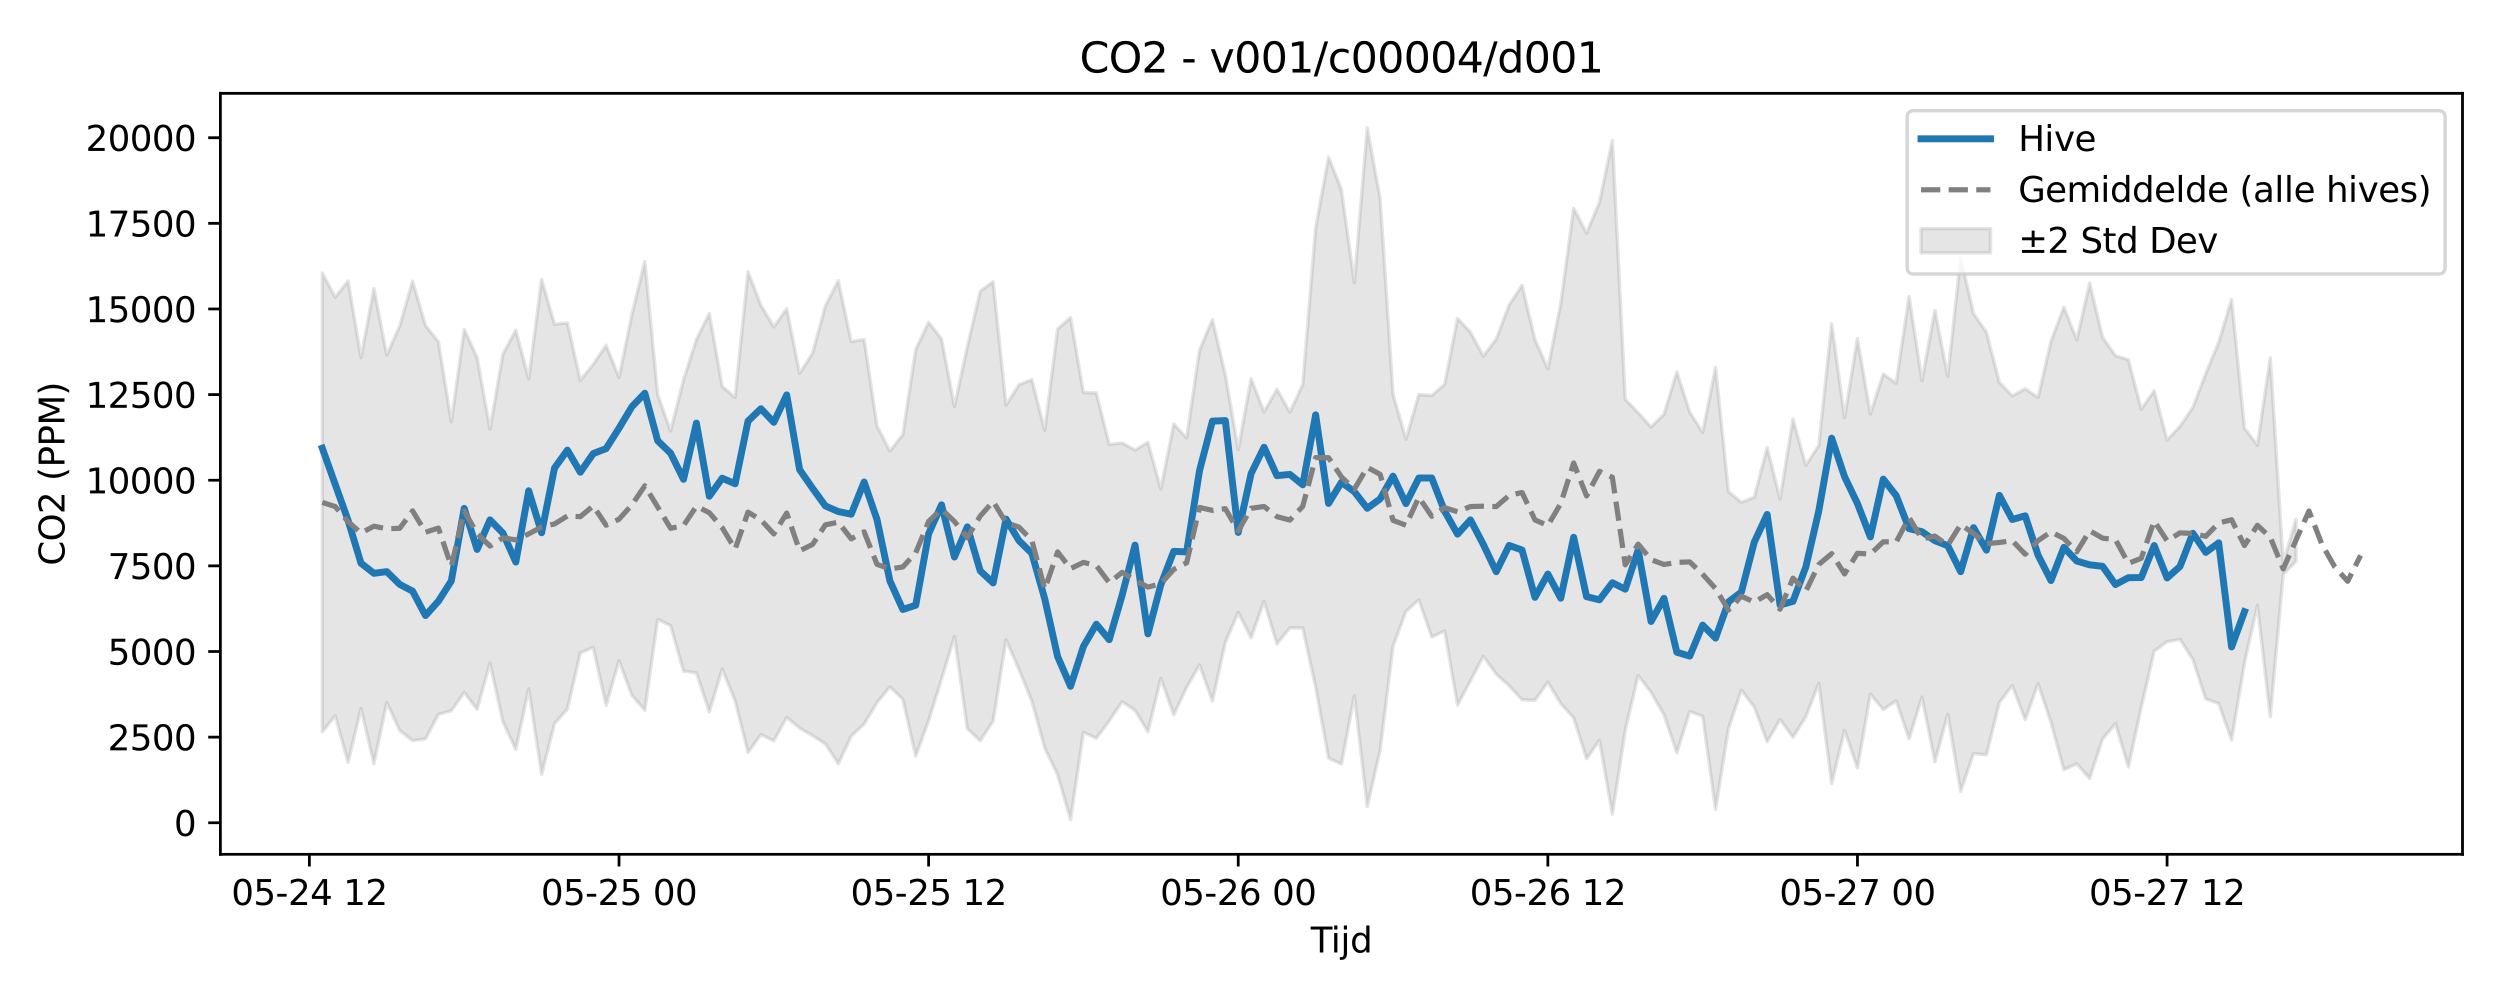 <?xml version="1.0" encoding="utf-8" standalone="no"?>
<!DOCTYPE svg PUBLIC "-//W3C//DTD SVG 1.1//EN"
  "http://www.w3.org/Graphics/SVG/1.1/DTD/svg11.dtd">
<svg xmlns:xlink="http://www.w3.org/1999/xlink" width="720pt" height="288pt" viewBox="0 0 720 288" xmlns="http://www.w3.org/2000/svg" version="1.1">
 <defs>
  <style type="text/css">*{stroke-linejoin: round; stroke-linecap: butt}</style>
 </defs>
 <g id="figure_1">
  <g id="patch_1">
   <path d="M 0 288 
L 720 288 
L 720 0 
L 0 0 
z
" style="fill: #ffffff"/>
  </g>
  <g id="axes_1">
   <g id="patch_2">
    <path d="M 63.47 246.04 
L 709.2 246.04 
L 709.2 26.88 
L 63.47 26.88 
z
" style="fill: #ffffff"/>
   </g>
   <g id="FillBetweenPolyCollection_1">
    <defs>
     <path id="m68cd890a71" d="M 92.821 -209.374 
L 92.821 -77.21 
L 96.537 -81.837 
L 100.252 -68.411 
L 103.967 -83.978 
L 107.683 -68.057 
L 111.398 -85.681 
L 115.114 -77.602 
L 118.829 -74.699 
L 122.544 -75.198 
L 126.26 -82.258 
L 129.975 -83.288 
L 133.69 -88.583 
L 137.406 -83.701 
L 141.121 -97.043 
L 144.836 -80.137 
L 148.552 -72.18 
L 152.267 -89.615 
L 155.983 -64.968 
L 159.698 -79.576 
L 163.413 -83.764 
L 167.129 -99.962 
L 170.844 -101.563 
L 174.559 -84.878 
L 178.275 -97.674 
L 181.99 -87.753 
L 185.705 -83.465 
L 189.421 -109.619 
L 193.136 -107.804 
L 196.852 -94.693 
L 200.567 -94.223 
L 204.282 -82.958 
L 207.998 -95.328 
L 211.713 -86.18 
L 215.428 -71.297 
L 219.144 -76.434 
L 222.859 -74.62 
L 226.574 -81.383 
L 230.29 -78.308 
L 234.005 -76.134 
L 237.721 -73.774 
L 241.436 -68.051 
L 245.151 -75.991 
L 248.867 -79.459 
L 252.582 -85.636 
L 256.297 -90.169 
L 260.013 -86.59 
L 263.728 -70.209 
L 267.443 -80.503 
L 271.159 -92.334 
L 274.874 -104.668 
L 278.589 -78.169 
L 282.305 -74.65 
L 286.02 -80.3 
L 289.736 -103.726 
L 293.451 -95.259 
L 297.166 -86.086 
L 300.882 -72.586 
L 304.597 -64.861 
L 308.312 -51.922 
L 312.028 -77.099 
L 315.743 -75.369 
L 319.458 -80.362 
L 323.174 -85.912 
L 326.889 -83.409 
L 330.605 -77.233 
L 334.32 -92.607 
L 338.035 -82.143 
L 341.751 -90.005 
L 345.466 -96.538 
L 349.181 -86.05 
L 352.897 -102.989 
L 356.612 -111.616 
L 360.327 -104.304 
L 364.043 -114.879 
L 367.758 -102.519 
L 371.474 -107.147 
L 375.189 -107.103 
L 378.904 -90.116 
L 382.62 -69.644 
L 386.335 -67.937 
L 390.05 -87.611 
L 393.766 -55.672 
L 397.481 -71.935 
L 401.196 -101.881 
L 404.912 -111.933 
L 408.627 -115.22 
L 412.343 -104.557 
L 416.058 -106.288 
L 419.773 -84.926 
L 423.489 -91.91 
L 427.204 -99.021 
L 430.919 -93.837 
L 434.635 -90.491 
L 438.35 -86.479 
L 442.065 -86.29 
L 445.781 -91.539 
L 449.496 -85.381 
L 453.212 -81.266 
L 456.927 -69.502 
L 460.642 -74.78 
L 464.358 -53.511 
L 468.073 -77.658 
L 471.788 -93.443 
L 475.504 -88.607 
L 479.219 -82.178 
L 482.934 -71.191 
L 486.65 -83.08 
L 490.365 -81.737 
L 494.081 -54.832 
L 497.796 -78.198 
L 501.511 -89.237 
L 505.227 -84.38 
L 508.942 -74.37 
L 512.657 -80.794 
L 516.373 -75.671 
L 520.088 -81.599 
L 523.803 -91.154 
L 527.519 -62.337 
L 531.234 -77.671 
L 534.949 -66.802 
L 538.665 -88.087 
L 542.38 -83.638 
L 546.096 -86.172 
L 549.811 -75.256 
L 553.526 -87.206 
L 557.242 -68.607 
L 560.957 -82.286 
L 564.672 -60.064 
L 568.388 -70.975 
L 572.103 -70.595 
L 575.818 -85.647 
L 579.534 -90.593 
L 583.249 -80.731 
L 586.965 -91.096 
L 590.68 -79.972 
L 594.395 -66.32 
L 598.111 -68.007 
L 601.826 -63.81 
L 605.541 -75.148 
L 609.257 -79.601 
L 612.972 -67.099 
L 616.687 -84.316 
L 620.403 -100.457 
L 624.118 -103.187 
L 627.834 -103.852 
L 631.549 -98.076 
L 635.264 -86.692 
L 638.98 -85.381 
L 642.695 -74.877 
L 646.41 -97.063 
L 650.126 -113.668 
L 653.841 -81.579 
L 657.556 -122.551 
L 661.272 -126.38 
L 661.272 -138.503 
L 661.272 -138.503 
L 657.556 -125.778 
L 653.841 -184.944 
L 650.126 -159.78 
L 646.41 -164.726 
L 642.695 -201.748 
L 638.98 -189.381 
L 635.264 -180.397 
L 631.549 -170.663 
L 627.834 -165.224 
L 624.118 -161.298 
L 620.403 -175.473 
L 616.687 -170.129 
L 612.972 -184.393 
L 609.257 -185.555 
L 605.541 -190.863 
L 601.826 -206.497 
L 598.111 -190.124 
L 594.395 -199.547 
L 590.68 -189.683 
L 586.965 -173.523 
L 583.249 -176.043 
L 579.534 -174.006 
L 575.818 -177.885 
L 572.103 -192.266 
L 568.388 -197.677 
L 564.672 -213.821 
L 560.957 -179.66 
L 557.242 -198.612 
L 553.526 -178.333 
L 549.811 -202.637 
L 546.096 -177.631 
L 542.38 -180.282 
L 538.665 -168.761 
L 534.949 -190.515 
L 531.234 -167.745 
L 527.519 -194.757 
L 523.803 -159.707 
L 520.088 -153.961 
L 516.373 -167.312 
L 512.657 -144.293 
L 508.942 -159.122 
L 505.227 -144.785 
L 501.511 -143.363 
L 497.796 -146.423 
L 494.081 -182.154 
L 490.365 -163.462 
L 486.65 -169.251 
L 482.934 -180.89 
L 479.219 -168.673 
L 475.504 -165.054 
L 471.788 -169.13 
L 468.073 -172.977 
L 464.358 -247.566 
L 460.642 -229.729 
L 456.927 -220.857 
L 453.212 -228.027 
L 449.496 -200.628 
L 445.781 -181.774 
L 442.065 -190.231 
L 438.35 -205.832 
L 434.635 -200.197 
L 430.919 -190.349 
L 427.204 -185.421 
L 423.489 -192.324 
L 419.773 -196.3 
L 416.058 -177.308 
L 412.343 -174.062 
L 408.627 -174.373 
L 404.912 -161.507 
L 401.196 -174.38 
L 397.481 -230.834 
L 393.766 -251.158 
L 390.05 -206.643 
L 386.335 -233.367 
L 382.62 -242.734 
L 378.904 -222.295 
L 375.189 -177.239 
L 371.474 -169.291 
L 367.758 -175.906 
L 364.043 -169.389 
L 360.327 -178.925 
L 356.612 -158.568 
L 352.897 -180.019 
L 349.181 -195.972 
L 345.466 -187.162 
L 341.751 -161.844 
L 338.035 -165.895 
L 334.32 -147.176 
L 330.605 -160.6 
L 326.889 -158.396 
L 323.174 -160.421 
L 319.458 -160.007 
L 315.743 -174.848 
L 312.028 -174.953 
L 308.312 -196.54 
L 304.597 -193.228 
L 300.882 -164.099 
L 297.166 -178.695 
L 293.451 -177.146 
L 289.736 -171.321 
L 286.02 -206.839 
L 282.305 -204.124 
L 278.589 -188.127 
L 274.874 -170.939 
L 271.159 -190.393 
L 267.443 -195.177 
L 263.728 -187.37 
L 260.013 -162.854 
L 256.297 -158.102 
L 252.582 -165.312 
L 248.867 -190.208 
L 245.151 -189.643 
L 241.436 -207.154 
L 237.721 -199.933 
L 234.005 -186.258 
L 230.29 -180.446 
L 226.574 -199.084 
L 222.859 -193.852 
L 219.144 -200.08 
L 215.428 -209.724 
L 211.713 -173.524 
L 207.998 -176.707 
L 204.282 -197.728 
L 200.567 -190.209 
L 196.852 -178.582 
L 193.136 -163.887 
L 189.421 -174.266 
L 185.705 -212.708 
L 181.99 -197.469 
L 178.275 -179.252 
L 174.559 -188.586 
L 170.844 -183.063 
L 167.129 -178.434 
L 163.413 -195.025 
L 159.698 -194.627 
L 155.983 -207.498 
L 152.267 -178.886 
L 148.552 -192.867 
L 144.836 -186.048 
L 141.121 -164.414 
L 137.406 -185.01 
L 133.69 -193.104 
L 129.975 -166.5 
L 126.26 -189.577 
L 122.544 -194.237 
L 118.829 -207.041 
L 115.114 -194.094 
L 111.398 -185.749 
L 107.683 -204.843 
L 103.967 -185.007 
L 100.252 -207.093 
L 96.537 -202.4 
L 92.821 -209.374 
z
" style="stroke: #808080; stroke-opacity: 0.2"/>
    </defs>
    <g clip-path="url(#p1a09679a16)">
     <use xlink:href="#m68cd890a71" x="0" y="288" style="fill: #808080; fill-opacity: 0.2; stroke: #808080; stroke-opacity: 0.2"/>
    </g>
   </g>
   <g id="matplotlib.axis_1">
    <g id="xtick_1">
     <g id="line2d_1">
      <defs>
       <path id="m571a62cc9a" d="M 0 0 
L 0 3.5 
" style="stroke: #000000; stroke-width: 0.8"/>
      </defs>
      <g>
       <use xlink:href="#m571a62cc9a" x="89.106" y="246.04" style="stroke: #000000; stroke-width: 0.8"/>
      </g>
     </g>
     <g id="text_1">
      <!-- 05-24 12 -->
      <g transform="translate(66.626 260.638) scale(0.1 -0.1)">
       <defs>
        <path id="DejaVuSans-30" d="M 2034 4250 
Q 1547 4250 1301 3770 
Q 1056 3291 1056 2328 
Q 1056 1369 1301 889 
Q 1547 409 2034 409 
Q 2525 409 2770 889 
Q 3016 1369 3016 2328 
Q 3016 3291 2770 3770 
Q 2525 4250 2034 4250 
z
M 2034 4750 
Q 2819 4750 3233 4129 
Q 3647 3509 3647 2328 
Q 3647 1150 3233 529 
Q 2819 -91 2034 -91 
Q 1250 -91 836 529 
Q 422 1150 422 2328 
Q 422 3509 836 4129 
Q 1250 4750 2034 4750 
z
" transform="scale(0.016)"/>
        <path id="DejaVuSans-35" d="M 691 4666 
L 3169 4666 
L 3169 4134 
L 1269 4134 
L 1269 2991 
Q 1406 3038 1543 3061 
Q 1681 3084 1819 3084 
Q 2600 3084 3056 2656 
Q 3513 2228 3513 1497 
Q 3513 744 3044 326 
Q 2575 -91 1722 -91 
Q 1428 -91 1123 -41 
Q 819 9 494 109 
L 494 744 
Q 775 591 1075 516 
Q 1375 441 1709 441 
Q 2250 441 2565 725 
Q 2881 1009 2881 1497 
Q 2881 1984 2565 2268 
Q 2250 2553 1709 2553 
Q 1456 2553 1204 2497 
Q 953 2441 691 2322 
L 691 4666 
z
" transform="scale(0.016)"/>
        <path id="DejaVuSans-2d" d="M 313 2009 
L 1997 2009 
L 1997 1497 
L 313 1497 
L 313 2009 
z
" transform="scale(0.016)"/>
        <path id="DejaVuSans-32" d="M 1228 531 
L 3431 531 
L 3431 0 
L 469 0 
L 469 531 
Q 828 903 1448 1529 
Q 2069 2156 2228 2338 
Q 2531 2678 2651 2914 
Q 2772 3150 2772 3378 
Q 2772 3750 2511 3984 
Q 2250 4219 1831 4219 
Q 1534 4219 1204 4116 
Q 875 4013 500 3803 
L 500 4441 
Q 881 4594 1212 4672 
Q 1544 4750 1819 4750 
Q 2544 4750 2975 4387 
Q 3406 4025 3406 3419 
Q 3406 3131 3298 2873 
Q 3191 2616 2906 2266 
Q 2828 2175 2409 1742 
Q 1991 1309 1228 531 
z
" transform="scale(0.016)"/>
        <path id="DejaVuSans-34" d="M 2419 4116 
L 825 1625 
L 2419 1625 
L 2419 4116 
z
M 2253 4666 
L 3047 4666 
L 3047 1625 
L 3713 1625 
L 3713 1100 
L 3047 1100 
L 3047 0 
L 2419 0 
L 2419 1100 
L 313 1100 
L 313 1709 
L 2253 4666 
z
" transform="scale(0.016)"/>
        <path id="DejaVuSans-20" transform="scale(0.016)"/>
        <path id="DejaVuSans-31" d="M 794 531 
L 1825 531 
L 1825 4091 
L 703 3866 
L 703 4441 
L 1819 4666 
L 2450 4666 
L 2450 531 
L 3481 531 
L 3481 0 
L 794 0 
L 794 531 
z
" transform="scale(0.016)"/>
       </defs>
       <use xlink:href="#DejaVuSans-30"/>
       <use xlink:href="#DejaVuSans-35" transform="translate(63.623 0)"/>
       <use xlink:href="#DejaVuSans-2d" transform="translate(127.246 0)"/>
       <use xlink:href="#DejaVuSans-32" transform="translate(163.33 0)"/>
       <use xlink:href="#DejaVuSans-34" transform="translate(226.953 0)"/>
       <use xlink:href="#DejaVuSans-20" transform="translate(290.576 0)"/>
       <use xlink:href="#DejaVuSans-31" transform="translate(322.363 0)"/>
       <use xlink:href="#DejaVuSans-32" transform="translate(385.986 0)"/>
      </g>
     </g>
    </g>
    <g id="xtick_2">
     <g id="line2d_2">
      <g>
       <use xlink:href="#m571a62cc9a" x="178.275" y="246.04" style="stroke: #000000; stroke-width: 0.8"/>
      </g>
     </g>
     <g id="text_2">
      <!-- 05-25 00 -->
      <g transform="translate(155.794 260.638) scale(0.1 -0.1)">
       <use xlink:href="#DejaVuSans-30"/>
       <use xlink:href="#DejaVuSans-35" transform="translate(63.623 0)"/>
       <use xlink:href="#DejaVuSans-2d" transform="translate(127.246 0)"/>
       <use xlink:href="#DejaVuSans-32" transform="translate(163.33 0)"/>
       <use xlink:href="#DejaVuSans-35" transform="translate(226.953 0)"/>
       <use xlink:href="#DejaVuSans-20" transform="translate(290.576 0)"/>
       <use xlink:href="#DejaVuSans-30" transform="translate(322.363 0)"/>
       <use xlink:href="#DejaVuSans-30" transform="translate(385.986 0)"/>
      </g>
     </g>
    </g>
    <g id="xtick_3">
     <g id="line2d_3">
      <g>
       <use xlink:href="#m571a62cc9a" x="267.443" y="246.04" style="stroke: #000000; stroke-width: 0.8"/>
      </g>
     </g>
     <g id="text_3">
      <!-- 05-25 12 -->
      <g transform="translate(244.963 260.638) scale(0.1 -0.1)">
       <use xlink:href="#DejaVuSans-30"/>
       <use xlink:href="#DejaVuSans-35" transform="translate(63.623 0)"/>
       <use xlink:href="#DejaVuSans-2d" transform="translate(127.246 0)"/>
       <use xlink:href="#DejaVuSans-32" transform="translate(163.33 0)"/>
       <use xlink:href="#DejaVuSans-35" transform="translate(226.953 0)"/>
       <use xlink:href="#DejaVuSans-20" transform="translate(290.576 0)"/>
       <use xlink:href="#DejaVuSans-31" transform="translate(322.363 0)"/>
       <use xlink:href="#DejaVuSans-32" transform="translate(385.986 0)"/>
      </g>
     </g>
    </g>
    <g id="xtick_4">
     <g id="line2d_4">
      <g>
       <use xlink:href="#m571a62cc9a" x="356.612" y="246.04" style="stroke: #000000; stroke-width: 0.8"/>
      </g>
     </g>
     <g id="text_4">
      <!-- 05-26 00 -->
      <g transform="translate(334.132 260.638) scale(0.1 -0.1)">
       <defs>
        <path id="DejaVuSans-36" d="M 2113 2584 
Q 1688 2584 1439 2293 
Q 1191 2003 1191 1497 
Q 1191 994 1439 701 
Q 1688 409 2113 409 
Q 2538 409 2786 701 
Q 3034 994 3034 1497 
Q 3034 2003 2786 2293 
Q 2538 2584 2113 2584 
z
M 3366 4563 
L 3366 3988 
Q 3128 4100 2886 4159 
Q 2644 4219 2406 4219 
Q 1781 4219 1451 3797 
Q 1122 3375 1075 2522 
Q 1259 2794 1537 2939 
Q 1816 3084 2150 3084 
Q 2853 3084 3261 2657 
Q 3669 2231 3669 1497 
Q 3669 778 3244 343 
Q 2819 -91 2113 -91 
Q 1303 -91 875 529 
Q 447 1150 447 2328 
Q 447 3434 972 4092 
Q 1497 4750 2381 4750 
Q 2619 4750 2861 4703 
Q 3103 4656 3366 4563 
z
" transform="scale(0.016)"/>
       </defs>
       <use xlink:href="#DejaVuSans-30"/>
       <use xlink:href="#DejaVuSans-35" transform="translate(63.623 0)"/>
       <use xlink:href="#DejaVuSans-2d" transform="translate(127.246 0)"/>
       <use xlink:href="#DejaVuSans-32" transform="translate(163.33 0)"/>
       <use xlink:href="#DejaVuSans-36" transform="translate(226.953 0)"/>
       <use xlink:href="#DejaVuSans-20" transform="translate(290.576 0)"/>
       <use xlink:href="#DejaVuSans-30" transform="translate(322.363 0)"/>
       <use xlink:href="#DejaVuSans-30" transform="translate(385.986 0)"/>
      </g>
     </g>
    </g>
    <g id="xtick_5">
     <g id="line2d_5">
      <g>
       <use xlink:href="#m571a62cc9a" x="445.781" y="246.04" style="stroke: #000000; stroke-width: 0.8"/>
      </g>
     </g>
     <g id="text_5">
      <!-- 05-26 12 -->
      <g transform="translate(423.3 260.638) scale(0.1 -0.1)">
       <use xlink:href="#DejaVuSans-30"/>
       <use xlink:href="#DejaVuSans-35" transform="translate(63.623 0)"/>
       <use xlink:href="#DejaVuSans-2d" transform="translate(127.246 0)"/>
       <use xlink:href="#DejaVuSans-32" transform="translate(163.33 0)"/>
       <use xlink:href="#DejaVuSans-36" transform="translate(226.953 0)"/>
       <use xlink:href="#DejaVuSans-20" transform="translate(290.576 0)"/>
       <use xlink:href="#DejaVuSans-31" transform="translate(322.363 0)"/>
       <use xlink:href="#DejaVuSans-32" transform="translate(385.986 0)"/>
      </g>
     </g>
    </g>
    <g id="xtick_6">
     <g id="line2d_6">
      <g>
       <use xlink:href="#m571a62cc9a" x="534.949" y="246.04" style="stroke: #000000; stroke-width: 0.8"/>
      </g>
     </g>
     <g id="text_6">
      <!-- 05-27 00 -->
      <g transform="translate(512.469 260.638) scale(0.1 -0.1)">
       <defs>
        <path id="DejaVuSans-37" d="M 525 4666 
L 3525 4666 
L 3525 4397 
L 1831 0 
L 1172 0 
L 2766 4134 
L 525 4134 
L 525 4666 
z
" transform="scale(0.016)"/>
       </defs>
       <use xlink:href="#DejaVuSans-30"/>
       <use xlink:href="#DejaVuSans-35" transform="translate(63.623 0)"/>
       <use xlink:href="#DejaVuSans-2d" transform="translate(127.246 0)"/>
       <use xlink:href="#DejaVuSans-32" transform="translate(163.33 0)"/>
       <use xlink:href="#DejaVuSans-37" transform="translate(226.953 0)"/>
       <use xlink:href="#DejaVuSans-20" transform="translate(290.576 0)"/>
       <use xlink:href="#DejaVuSans-30" transform="translate(322.363 0)"/>
       <use xlink:href="#DejaVuSans-30" transform="translate(385.986 0)"/>
      </g>
     </g>
    </g>
    <g id="xtick_7">
     <g id="line2d_7">
      <g>
       <use xlink:href="#m571a62cc9a" x="624.118" y="246.04" style="stroke: #000000; stroke-width: 0.8"/>
      </g>
     </g>
     <g id="text_7">
      <!-- 05-27 12 -->
      <g transform="translate(601.638 260.638) scale(0.1 -0.1)">
       <use xlink:href="#DejaVuSans-30"/>
       <use xlink:href="#DejaVuSans-35" transform="translate(63.623 0)"/>
       <use xlink:href="#DejaVuSans-2d" transform="translate(127.246 0)"/>
       <use xlink:href="#DejaVuSans-32" transform="translate(163.33 0)"/>
       <use xlink:href="#DejaVuSans-37" transform="translate(226.953 0)"/>
       <use xlink:href="#DejaVuSans-20" transform="translate(290.576 0)"/>
       <use xlink:href="#DejaVuSans-31" transform="translate(322.363 0)"/>
       <use xlink:href="#DejaVuSans-32" transform="translate(385.986 0)"/>
      </g>
     </g>
    </g>
    <g id="text_8">
     <!-- Tijd -->
     <g transform="translate(377.485 274.317) scale(0.1 -0.1)">
      <defs>
       <path id="DejaVuSans-54" d="M -19 4666 
L 3928 4666 
L 3928 4134 
L 2272 4134 
L 2272 0 
L 1638 0 
L 1638 4134 
L -19 4134 
L -19 4666 
z
" transform="scale(0.016)"/>
       <path id="DejaVuSans-69" d="M 603 3500 
L 1178 3500 
L 1178 0 
L 603 0 
L 603 3500 
z
M 603 4863 
L 1178 4863 
L 1178 4134 
L 603 4134 
L 603 4863 
z
" transform="scale(0.016)"/>
       <path id="DejaVuSans-6a" d="M 603 3500 
L 1178 3500 
L 1178 -63 
Q 1178 -731 923 -1031 
Q 669 -1331 103 -1331 
L -116 -1331 
L -116 -844 
L 38 -844 
Q 366 -844 484 -692 
Q 603 -541 603 -63 
L 603 3500 
z
M 603 4863 
L 1178 4863 
L 1178 4134 
L 603 4134 
L 603 4863 
z
" transform="scale(0.016)"/>
       <path id="DejaVuSans-64" d="M 2906 2969 
L 2906 4863 
L 3481 4863 
L 3481 0 
L 2906 0 
L 2906 525 
Q 2725 213 2448 61 
Q 2172 -91 1784 -91 
Q 1150 -91 751 415 
Q 353 922 353 1747 
Q 353 2572 751 3078 
Q 1150 3584 1784 3584 
Q 2172 3584 2448 3432 
Q 2725 3281 2906 2969 
z
M 947 1747 
Q 947 1113 1208 752 
Q 1469 391 1925 391 
Q 2381 391 2643 752 
Q 2906 1113 2906 1747 
Q 2906 2381 2643 2742 
Q 2381 3103 1925 3103 
Q 1469 3103 1208 2742 
Q 947 2381 947 1747 
z
" transform="scale(0.016)"/>
      </defs>
      <use xlink:href="#DejaVuSans-54"/>
      <use xlink:href="#DejaVuSans-69" transform="translate(57.959 0)"/>
      <use xlink:href="#DejaVuSans-6a" transform="translate(85.742 0)"/>
      <use xlink:href="#DejaVuSans-64" transform="translate(113.525 0)"/>
     </g>
    </g>
   </g>
   <g id="matplotlib.axis_2">
    <g id="ytick_1">
     <g id="line2d_8">
      <defs>
       <path id="m03fcbd17cb" d="M 0 0 
L -3.5 0 
" style="stroke: #000000; stroke-width: 0.8"/>
      </defs>
      <g>
       <use xlink:href="#m03fcbd17cb" x="63.47" y="236.954" style="stroke: #000000; stroke-width: 0.8"/>
      </g>
     </g>
     <g id="text_9">
      <!-- 0 -->
      <g transform="translate(50.108 240.753) scale(0.1 -0.1)">
       <use xlink:href="#DejaVuSans-30"/>
      </g>
     </g>
    </g>
    <g id="ytick_2">
     <g id="line2d_9">
      <g>
       <use xlink:href="#m03fcbd17cb" x="63.47" y="212.292" style="stroke: #000000; stroke-width: 0.8"/>
      </g>
     </g>
     <g id="text_10">
      <!-- 2500 -->
      <g transform="translate(31.02 216.091) scale(0.1 -0.1)">
       <use xlink:href="#DejaVuSans-32"/>
       <use xlink:href="#DejaVuSans-35" transform="translate(63.623 0)"/>
       <use xlink:href="#DejaVuSans-30" transform="translate(127.246 0)"/>
       <use xlink:href="#DejaVuSans-30" transform="translate(190.869 0)"/>
      </g>
     </g>
    </g>
    <g id="ytick_3">
     <g id="line2d_10">
      <g>
       <use xlink:href="#m03fcbd17cb" x="63.47" y="187.631" style="stroke: #000000; stroke-width: 0.8"/>
      </g>
     </g>
     <g id="text_11">
      <!-- 5000 -->
      <g transform="translate(31.02 191.43) scale(0.1 -0.1)">
       <use xlink:href="#DejaVuSans-35"/>
       <use xlink:href="#DejaVuSans-30" transform="translate(63.623 0)"/>
       <use xlink:href="#DejaVuSans-30" transform="translate(127.246 0)"/>
       <use xlink:href="#DejaVuSans-30" transform="translate(190.869 0)"/>
      </g>
     </g>
    </g>
    <g id="ytick_4">
     <g id="line2d_11">
      <g>
       <use xlink:href="#m03fcbd17cb" x="63.47" y="162.969" style="stroke: #000000; stroke-width: 0.8"/>
      </g>
     </g>
     <g id="text_12">
      <!-- 7500 -->
      <g transform="translate(31.02 166.768) scale(0.1 -0.1)">
       <use xlink:href="#DejaVuSans-37"/>
       <use xlink:href="#DejaVuSans-35" transform="translate(63.623 0)"/>
       <use xlink:href="#DejaVuSans-30" transform="translate(127.246 0)"/>
       <use xlink:href="#DejaVuSans-30" transform="translate(190.869 0)"/>
      </g>
     </g>
    </g>
    <g id="ytick_5">
     <g id="line2d_12">
      <g>
       <use xlink:href="#m03fcbd17cb" x="63.47" y="138.308" style="stroke: #000000; stroke-width: 0.8"/>
      </g>
     </g>
     <g id="text_13">
      <!-- 10000 -->
      <g transform="translate(24.657 142.107) scale(0.1 -0.1)">
       <use xlink:href="#DejaVuSans-31"/>
       <use xlink:href="#DejaVuSans-30" transform="translate(63.623 0)"/>
       <use xlink:href="#DejaVuSans-30" transform="translate(127.246 0)"/>
       <use xlink:href="#DejaVuSans-30" transform="translate(190.869 0)"/>
       <use xlink:href="#DejaVuSans-30" transform="translate(254.492 0)"/>
      </g>
     </g>
    </g>
    <g id="ytick_6">
     <g id="line2d_13">
      <g>
       <use xlink:href="#m03fcbd17cb" x="63.47" y="113.646" style="stroke: #000000; stroke-width: 0.8"/>
      </g>
     </g>
     <g id="text_14">
      <!-- 12500 -->
      <g transform="translate(24.657 117.445) scale(0.1 -0.1)">
       <use xlink:href="#DejaVuSans-31"/>
       <use xlink:href="#DejaVuSans-32" transform="translate(63.623 0)"/>
       <use xlink:href="#DejaVuSans-35" transform="translate(127.246 0)"/>
       <use xlink:href="#DejaVuSans-30" transform="translate(190.869 0)"/>
       <use xlink:href="#DejaVuSans-30" transform="translate(254.492 0)"/>
      </g>
     </g>
    </g>
    <g id="ytick_7">
     <g id="line2d_14">
      <g>
       <use xlink:href="#m03fcbd17cb" x="63.47" y="88.984" style="stroke: #000000; stroke-width: 0.8"/>
      </g>
     </g>
     <g id="text_15">
      <!-- 15000 -->
      <g transform="translate(24.657 92.784) scale(0.1 -0.1)">
       <use xlink:href="#DejaVuSans-31"/>
       <use xlink:href="#DejaVuSans-35" transform="translate(63.623 0)"/>
       <use xlink:href="#DejaVuSans-30" transform="translate(127.246 0)"/>
       <use xlink:href="#DejaVuSans-30" transform="translate(190.869 0)"/>
       <use xlink:href="#DejaVuSans-30" transform="translate(254.492 0)"/>
      </g>
     </g>
    </g>
    <g id="ytick_8">
     <g id="line2d_15">
      <g>
       <use xlink:href="#m03fcbd17cb" x="63.47" y="64.323" style="stroke: #000000; stroke-width: 0.8"/>
      </g>
     </g>
     <g id="text_16">
      <!-- 17500 -->
      <g transform="translate(24.657 68.122) scale(0.1 -0.1)">
       <use xlink:href="#DejaVuSans-31"/>
       <use xlink:href="#DejaVuSans-37" transform="translate(63.623 0)"/>
       <use xlink:href="#DejaVuSans-35" transform="translate(127.246 0)"/>
       <use xlink:href="#DejaVuSans-30" transform="translate(190.869 0)"/>
       <use xlink:href="#DejaVuSans-30" transform="translate(254.492 0)"/>
      </g>
     </g>
    </g>
    <g id="ytick_9">
     <g id="line2d_16">
      <g>
       <use xlink:href="#m03fcbd17cb" x="63.47" y="39.661" style="stroke: #000000; stroke-width: 0.8"/>
      </g>
     </g>
     <g id="text_17">
      <!-- 20000 -->
      <g transform="translate(24.657 43.46) scale(0.1 -0.1)">
       <use xlink:href="#DejaVuSans-32"/>
       <use xlink:href="#DejaVuSans-30" transform="translate(63.623 0)"/>
       <use xlink:href="#DejaVuSans-30" transform="translate(127.246 0)"/>
       <use xlink:href="#DejaVuSans-30" transform="translate(190.869 0)"/>
       <use xlink:href="#DejaVuSans-30" transform="translate(254.492 0)"/>
      </g>
     </g>
    </g>
    <g id="text_18">
     <!-- CO2 (PPM) -->
     <g transform="translate(18.578 162.903) rotate(-90) scale(0.1 -0.1)">
      <defs>
       <path id="DejaVuSans-43" d="M 4122 4306 
L 4122 3641 
Q 3803 3938 3442 4084 
Q 3081 4231 2675 4231 
Q 1875 4231 1450 3742 
Q 1025 3253 1025 2328 
Q 1025 1406 1450 917 
Q 1875 428 2675 428 
Q 3081 428 3442 575 
Q 3803 722 4122 1019 
L 4122 359 
Q 3791 134 3420 21 
Q 3050 -91 2638 -91 
Q 1578 -91 968 557 
Q 359 1206 359 2328 
Q 359 3453 968 4101 
Q 1578 4750 2638 4750 
Q 3056 4750 3426 4639 
Q 3797 4528 4122 4306 
z
" transform="scale(0.016)"/>
       <path id="DejaVuSans-4f" d="M 2522 4238 
Q 1834 4238 1429 3725 
Q 1025 3213 1025 2328 
Q 1025 1447 1429 934 
Q 1834 422 2522 422 
Q 3209 422 3611 934 
Q 4013 1447 4013 2328 
Q 4013 3213 3611 3725 
Q 3209 4238 2522 4238 
z
M 2522 4750 
Q 3503 4750 4090 4092 
Q 4678 3434 4678 2328 
Q 4678 1225 4090 567 
Q 3503 -91 2522 -91 
Q 1538 -91 948 565 
Q 359 1222 359 2328 
Q 359 3434 948 4092 
Q 1538 4750 2522 4750 
z
" transform="scale(0.016)"/>
       <path id="DejaVuSans-28" d="M 1984 4856 
Q 1566 4138 1362 3434 
Q 1159 2731 1159 2009 
Q 1159 1288 1364 580 
Q 1569 -128 1984 -844 
L 1484 -844 
Q 1016 -109 783 600 
Q 550 1309 550 2009 
Q 550 2706 781 3412 
Q 1013 4119 1484 4856 
L 1984 4856 
z
" transform="scale(0.016)"/>
       <path id="DejaVuSans-50" d="M 1259 4147 
L 1259 2394 
L 2053 2394 
Q 2494 2394 2734 2622 
Q 2975 2850 2975 3272 
Q 2975 3691 2734 3919 
Q 2494 4147 2053 4147 
L 1259 4147 
z
M 628 4666 
L 2053 4666 
Q 2838 4666 3239 4311 
Q 3641 3956 3641 3272 
Q 3641 2581 3239 2228 
Q 2838 1875 2053 1875 
L 1259 1875 
L 1259 0 
L 628 0 
L 628 4666 
z
" transform="scale(0.016)"/>
       <path id="DejaVuSans-4d" d="M 628 4666 
L 1569 4666 
L 2759 1491 
L 3956 4666 
L 4897 4666 
L 4897 0 
L 4281 0 
L 4281 4097 
L 3078 897 
L 2444 897 
L 1241 4097 
L 1241 0 
L 628 0 
L 628 4666 
z
" transform="scale(0.016)"/>
       <path id="DejaVuSans-29" d="M 513 4856 
L 1013 4856 
Q 1481 4119 1714 3412 
Q 1947 2706 1947 2009 
Q 1947 1309 1714 600 
Q 1481 -109 1013 -844 
L 513 -844 
Q 928 -128 1133 580 
Q 1338 1288 1338 2009 
Q 1338 2731 1133 3434 
Q 928 4138 513 4856 
z
" transform="scale(0.016)"/>
      </defs>
      <use xlink:href="#DejaVuSans-43"/>
      <use xlink:href="#DejaVuSans-4f" transform="translate(69.824 0)"/>
      <use xlink:href="#DejaVuSans-32" transform="translate(148.535 0)"/>
      <use xlink:href="#DejaVuSans-20" transform="translate(212.158 0)"/>
      <use xlink:href="#DejaVuSans-28" transform="translate(243.945 0)"/>
      <use xlink:href="#DejaVuSans-50" transform="translate(282.959 0)"/>
      <use xlink:href="#DejaVuSans-50" transform="translate(343.262 0)"/>
      <use xlink:href="#DejaVuSans-4d" transform="translate(403.564 0)"/>
      <use xlink:href="#DejaVuSans-29" transform="translate(489.844 0)"/>
     </g>
    </g>
   </g>
   <g id="line2d_17">
    <path d="M 92.821 129.081 
L 100.252 149.882 
L 103.967 162.2 
L 107.683 165.106 
L 111.398 164.636 
L 115.114 168.296 
L 118.829 170.256 
L 122.544 177.279 
L 126.26 173.146 
L 129.975 167.31 
L 133.69 146.433 
L 137.406 158.231 
L 141.121 149.731 
L 144.836 153.539 
L 148.552 161.871 
L 152.267 141.343 
L 155.983 153.423 
L 159.698 134.792 
L 163.413 129.64 
L 167.129 135.999 
L 170.844 130.636 
L 174.559 129.199 
L 178.275 123.33 
L 181.99 117.128 
L 185.705 113.251 
L 189.421 126.943 
L 193.136 130.521 
L 196.852 138.041 
L 200.567 121.853 
L 204.282 142.914 
L 207.998 137.722 
L 211.713 139.324 
L 215.428 121.284 
L 219.144 117.71 
L 222.859 121.626 
L 226.574 113.738 
L 230.29 135.246 
L 234.005 140.616 
L 237.721 145.716 
L 241.436 147.33 
L 245.151 148.083 
L 248.867 138.834 
L 252.582 149.645 
L 256.297 167.313 
L 260.013 175.527 
L 263.728 174.313 
L 267.443 153.726 
L 271.159 145.397 
L 274.874 160.427 
L 278.589 151.746 
L 282.305 164.413 
L 286.02 167.885 
L 289.736 149.501 
L 293.451 155.692 
L 297.166 159.346 
L 300.882 172.452 
L 304.597 189.091 
L 308.312 197.653 
L 312.028 186.174 
L 315.743 179.778 
L 319.458 184.224 
L 323.174 171.417 
L 326.889 156.998 
L 330.605 182.55 
L 334.32 168.395 
L 338.035 158.783 
L 341.751 158.954 
L 345.466 135.519 
L 349.181 121.278 
L 352.897 121.137 
L 356.612 153.335 
L 360.327 136.364 
L 364.043 128.805 
L 367.758 136.996 
L 371.474 136.621 
L 375.189 139.623 
L 378.904 119.476 
L 382.62 144.992 
L 386.335 138.906 
L 390.05 141.609 
L 393.766 146.38 
L 397.481 143.684 
L 401.196 137.134 
L 404.912 145.039 
L 408.627 137.656 
L 412.343 137.663 
L 416.058 147.238 
L 419.773 153.828 
L 423.489 149.731 
L 427.204 156.823 
L 430.919 164.649 
L 434.635 157.08 
L 438.35 158.422 
L 442.065 172.035 
L 445.781 165.333 
L 449.496 172.279 
L 453.212 154.757 
L 456.927 171.837 
L 460.642 172.745 
L 464.358 167.832 
L 468.073 169.68 
L 471.788 158.389 
L 475.504 178.986 
L 479.219 172.327 
L 482.934 187.848 
L 486.65 188.953 
L 490.365 180.028 
L 494.081 183.77 
L 497.796 173.347 
L 501.511 170.522 
L 505.227 156.13 
L 508.942 148.172 
L 512.657 174.231 
L 516.373 173.192 
L 520.088 163.252 
L 523.803 147.169 
L 527.519 126.204 
L 531.234 137.288 
L 534.949 145.029 
L 538.665 154.64 
L 542.38 137.992 
L 546.096 142.73 
L 549.811 152.256 
L 553.526 153.128 
L 557.242 155.712 
L 560.957 157.169 
L 564.672 164.646 
L 568.388 151.967 
L 572.103 158.438 
L 575.818 142.668 
L 579.534 149.612 
L 583.249 148.557 
L 586.965 159.895 
L 590.68 167.191 
L 594.395 157.639 
L 598.111 161.581 
L 601.826 162.673 
L 605.541 163.094 
L 609.257 168.342 
L 612.972 166.369 
L 616.687 166.333 
L 620.403 157.119 
L 624.118 166.448 
L 627.834 163.153 
L 631.549 153.581 
L 635.264 159.082 
L 638.98 156.337 
L 642.695 186.315 
L 646.41 176.168 
L 646.41 176.168 
" clip-path="url(#p1a09679a16)" style="fill: none; stroke: #1f77b4; stroke-width: 2; stroke-linecap: square"/>
   </g>
   <g id="line2d_18">
    <path d="M 92.821 144.708 
L 96.537 145.882 
L 100.252 150.248 
L 103.967 153.508 
L 107.683 151.55 
L 111.398 152.285 
L 115.114 152.152 
L 118.829 147.13 
L 122.544 153.283 
L 126.26 152.082 
L 129.975 163.106 
L 133.69 147.157 
L 137.406 153.644 
L 141.121 157.272 
L 144.836 154.908 
L 148.552 155.476 
L 152.267 153.75 
L 155.983 151.767 
L 159.698 150.899 
L 163.413 148.605 
L 167.129 148.802 
L 170.844 145.687 
L 174.559 151.268 
L 178.275 149.537 
L 181.99 145.389 
L 185.705 139.914 
L 193.136 152.155 
L 196.852 151.363 
L 200.567 145.784 
L 204.282 147.657 
L 207.998 151.983 
L 211.713 158.148 
L 215.428 147.489 
L 219.144 149.743 
L 222.859 153.764 
L 226.574 147.767 
L 230.29 158.623 
L 234.005 156.804 
L 237.721 151.146 
L 241.436 150.397 
L 245.151 155.183 
L 248.867 153.167 
L 252.582 162.526 
L 256.297 163.865 
L 260.013 163.278 
L 263.728 159.211 
L 267.443 150.16 
L 271.159 146.637 
L 274.874 150.196 
L 278.589 154.852 
L 282.305 148.613 
L 286.02 144.43 
L 289.736 150.477 
L 293.451 151.797 
L 297.166 155.61 
L 300.882 169.657 
L 304.597 158.956 
L 308.312 163.769 
L 312.028 161.974 
L 315.743 162.892 
L 319.458 167.815 
L 323.174 164.834 
L 326.889 167.097 
L 330.605 169.084 
L 334.32 168.108 
L 338.035 163.981 
L 341.751 162.075 
L 345.466 146.15 
L 349.181 146.989 
L 352.897 146.496 
L 356.612 152.908 
L 360.327 146.386 
L 364.043 145.866 
L 367.758 148.788 
L 371.474 149.781 
L 375.189 145.829 
L 378.904 131.795 
L 382.62 131.811 
L 386.335 137.348 
L 390.05 140.873 
L 393.766 134.585 
L 397.481 136.616 
L 401.196 149.87 
L 404.912 151.28 
L 408.627 143.204 
L 412.343 148.691 
L 416.058 146.202 
L 419.773 147.387 
L 423.489 145.883 
L 427.204 145.779 
L 430.919 145.907 
L 434.635 142.656 
L 438.35 141.844 
L 442.065 149.74 
L 445.781 151.344 
L 449.496 144.996 
L 453.212 133.354 
L 456.927 142.821 
L 460.642 135.745 
L 464.358 137.461 
L 468.073 162.682 
L 471.788 156.714 
L 475.504 161.169 
L 479.219 162.574 
L 482.934 161.959 
L 486.65 161.835 
L 490.365 165.4 
L 494.081 169.507 
L 497.796 175.69 
L 501.511 171.7 
L 505.227 173.418 
L 508.942 171.254 
L 512.657 175.457 
L 516.373 166.508 
L 520.088 170.22 
L 523.803 162.57 
L 527.519 159.453 
L 531.234 165.292 
L 534.949 159.341 
L 538.665 159.576 
L 542.38 156.04 
L 546.096 156.098 
L 549.811 149.053 
L 553.526 155.231 
L 557.242 154.39 
L 560.957 157.027 
L 564.672 151.058 
L 568.388 153.674 
L 572.103 156.569 
L 575.818 156.234 
L 579.534 155.701 
L 583.249 159.613 
L 586.965 155.69 
L 590.68 153.173 
L 594.395 155.066 
L 598.111 158.934 
L 601.826 152.846 
L 605.541 154.995 
L 609.257 155.422 
L 612.972 162.254 
L 616.687 160.778 
L 620.403 150.035 
L 624.118 155.758 
L 627.834 153.462 
L 631.549 153.63 
L 635.264 154.455 
L 638.98 150.619 
L 642.695 149.688 
L 646.41 157.105 
L 650.126 151.276 
L 653.841 154.739 
L 657.556 163.836 
L 664.987 147.163 
L 668.703 156.735 
L 672.418 163.295 
L 676.133 167.402 
L 679.849 159.97 
L 679.849 159.97 
" clip-path="url(#p1a09679a16)" style="fill: none; stroke-dasharray: 5.55,2.4; stroke-dashoffset: 0; stroke: #808080; stroke-width: 1.5"/>
   </g>
   <g id="patch_3">
    <path d="M 63.47 246.04 
L 63.47 26.88 
" style="fill: none; stroke: #000000; stroke-width: 0.8; stroke-linejoin: miter; stroke-linecap: square"/>
   </g>
   <g id="patch_4">
    <path d="M 709.2 246.04 
L 709.2 26.88 
" style="fill: none; stroke: #000000; stroke-width: 0.8; stroke-linejoin: miter; stroke-linecap: square"/>
   </g>
   <g id="patch_5">
    <path d="M 63.47 246.04 
L 709.2 246.04 
" style="fill: none; stroke: #000000; stroke-width: 0.8; stroke-linejoin: miter; stroke-linecap: square"/>
   </g>
   <g id="patch_6">
    <path d="M 63.47 26.88 
L 709.2 26.88 
" style="fill: none; stroke: #000000; stroke-width: 0.8; stroke-linejoin: miter; stroke-linecap: square"/>
   </g>
   <g id="text_19">
    <!-- CO2 - v001/c00004/d001 -->
    <g transform="translate(310.932 20.88) scale(0.12 -0.12)">
     <defs>
      <path id="DejaVuSans-76" d="M 191 3500 
L 800 3500 
L 1894 563 
L 2988 3500 
L 3597 3500 
L 2284 0 
L 1503 0 
L 191 3500 
z
" transform="scale(0.016)"/>
      <path id="DejaVuSans-2f" d="M 1625 4666 
L 2156 4666 
L 531 -594 
L 0 -594 
L 1625 4666 
z
" transform="scale(0.016)"/>
      <path id="DejaVuSans-63" d="M 3122 3366 
L 3122 2828 
Q 2878 2963 2633 3030 
Q 2388 3097 2138 3097 
Q 1578 3097 1268 2742 
Q 959 2388 959 1747 
Q 959 1106 1268 751 
Q 1578 397 2138 397 
Q 2388 397 2633 464 
Q 2878 531 3122 666 
L 3122 134 
Q 2881 22 2623 -34 
Q 2366 -91 2075 -91 
Q 1284 -91 818 406 
Q 353 903 353 1747 
Q 353 2603 823 3093 
Q 1294 3584 2113 3584 
Q 2378 3584 2631 3529 
Q 2884 3475 3122 3366 
z
" transform="scale(0.016)"/>
     </defs>
     <use xlink:href="#DejaVuSans-43"/>
     <use xlink:href="#DejaVuSans-4f" transform="translate(69.824 0)"/>
     <use xlink:href="#DejaVuSans-32" transform="translate(148.535 0)"/>
     <use xlink:href="#DejaVuSans-20" transform="translate(212.158 0)"/>
     <use xlink:href="#DejaVuSans-2d" transform="translate(243.945 0)"/>
     <use xlink:href="#DejaVuSans-20" transform="translate(280.029 0)"/>
     <use xlink:href="#DejaVuSans-76" transform="translate(311.816 0)"/>
     <use xlink:href="#DejaVuSans-30" transform="translate(370.996 0)"/>
     <use xlink:href="#DejaVuSans-30" transform="translate(434.619 0)"/>
     <use xlink:href="#DejaVuSans-31" transform="translate(498.242 0)"/>
     <use xlink:href="#DejaVuSans-2f" transform="translate(561.865 0)"/>
     <use xlink:href="#DejaVuSans-63" transform="translate(595.557 0)"/>
     <use xlink:href="#DejaVuSans-30" transform="translate(650.537 0)"/>
     <use xlink:href="#DejaVuSans-30" transform="translate(714.16 0)"/>
     <use xlink:href="#DejaVuSans-30" transform="translate(777.783 0)"/>
     <use xlink:href="#DejaVuSans-30" transform="translate(841.406 0)"/>
     <use xlink:href="#DejaVuSans-34" transform="translate(905.029 0)"/>
     <use xlink:href="#DejaVuSans-2f" transform="translate(968.652 0)"/>
     <use xlink:href="#DejaVuSans-64" transform="translate(1002.344 0)"/>
     <use xlink:href="#DejaVuSans-30" transform="translate(1065.82 0)"/>
     <use xlink:href="#DejaVuSans-30" transform="translate(1129.443 0)"/>
     <use xlink:href="#DejaVuSans-31" transform="translate(1193.066 0)"/>
    </g>
   </g>
   <g id="legend_1">
    <g id="patch_7">
     <path d="M 551.256 78.914 
L 702.2 78.914 
Q 704.2 78.914 704.2 76.914 
L 704.2 33.88 
Q 704.2 31.88 702.2 31.88 
L 551.256 31.88 
Q 549.256 31.88 549.256 33.88 
L 549.256 76.914 
Q 549.256 78.914 551.256 78.914 
z
" style="fill: #ffffff; opacity: 0.8; stroke: #cccccc; stroke-linejoin: miter"/>
    </g>
    <g id="line2d_19">
     <path d="M 553.256 39.978 
L 563.256 39.978 
L 573.256 39.978 
" style="fill: none; stroke: #1f77b4; stroke-width: 2; stroke-linecap: square"/>
    </g>
    <g id="text_20">
     <!-- Hive -->
     <g transform="translate(581.256 43.478) scale(0.1 -0.1)">
      <defs>
       <path id="DejaVuSans-48" d="M 628 4666 
L 1259 4666 
L 1259 2753 
L 3553 2753 
L 3553 4666 
L 4184 4666 
L 4184 0 
L 3553 0 
L 3553 2222 
L 1259 2222 
L 1259 0 
L 628 0 
L 628 4666 
z
" transform="scale(0.016)"/>
       <path id="DejaVuSans-65" d="M 3597 1894 
L 3597 1613 
L 953 1613 
Q 991 1019 1311 708 
Q 1631 397 2203 397 
Q 2534 397 2845 478 
Q 3156 559 3463 722 
L 3463 178 
Q 3153 47 2828 -22 
Q 2503 -91 2169 -91 
Q 1331 -91 842 396 
Q 353 884 353 1716 
Q 353 2575 817 3079 
Q 1281 3584 2069 3584 
Q 2775 3584 3186 3129 
Q 3597 2675 3597 1894 
z
M 3022 2063 
Q 3016 2534 2758 2815 
Q 2500 3097 2075 3097 
Q 1594 3097 1305 2825 
Q 1016 2553 972 2059 
L 3022 2063 
z
" transform="scale(0.016)"/>
      </defs>
      <use xlink:href="#DejaVuSans-48"/>
      <use xlink:href="#DejaVuSans-69" transform="translate(75.195 0)"/>
      <use xlink:href="#DejaVuSans-76" transform="translate(102.979 0)"/>
      <use xlink:href="#DejaVuSans-65" transform="translate(162.158 0)"/>
     </g>
    </g>
    <g id="line2d_20">
     <path d="M 553.256 54.657 
L 563.256 54.657 
L 573.256 54.657 
" style="fill: none; stroke-dasharray: 5.55,2.4; stroke-dashoffset: 0; stroke: #808080; stroke-width: 1.5"/>
    </g>
    <g id="text_21">
     <!-- Gemiddelde (alle hives) -->
     <g transform="translate(581.256 58.157) scale(0.1 -0.1)">
      <defs>
       <path id="DejaVuSans-47" d="M 3809 666 
L 3809 1919 
L 2778 1919 
L 2778 2438 
L 4434 2438 
L 4434 434 
Q 4069 175 3628 42 
Q 3188 -91 2688 -91 
Q 1594 -91 976 548 
Q 359 1188 359 2328 
Q 359 3472 976 4111 
Q 1594 4750 2688 4750 
Q 3144 4750 3555 4637 
Q 3966 4525 4313 4306 
L 4313 3634 
Q 3963 3931 3569 4081 
Q 3175 4231 2741 4231 
Q 1884 4231 1454 3753 
Q 1025 3275 1025 2328 
Q 1025 1384 1454 906 
Q 1884 428 2741 428 
Q 3075 428 3337 486 
Q 3600 544 3809 666 
z
" transform="scale(0.016)"/>
       <path id="DejaVuSans-6d" d="M 3328 2828 
Q 3544 3216 3844 3400 
Q 4144 3584 4550 3584 
Q 5097 3584 5394 3201 
Q 5691 2819 5691 2113 
L 5691 0 
L 5113 0 
L 5113 2094 
Q 5113 2597 4934 2840 
Q 4756 3084 4391 3084 
Q 3944 3084 3684 2787 
Q 3425 2491 3425 1978 
L 3425 0 
L 2847 0 
L 2847 2094 
Q 2847 2600 2669 2842 
Q 2491 3084 2119 3084 
Q 1678 3084 1418 2786 
Q 1159 2488 1159 1978 
L 1159 0 
L 581 0 
L 581 3500 
L 1159 3500 
L 1159 2956 
Q 1356 3278 1631 3431 
Q 1906 3584 2284 3584 
Q 2666 3584 2933 3390 
Q 3200 3197 3328 2828 
z
" transform="scale(0.016)"/>
       <path id="DejaVuSans-6c" d="M 603 4863 
L 1178 4863 
L 1178 0 
L 603 0 
L 603 4863 
z
" transform="scale(0.016)"/>
       <path id="DejaVuSans-61" d="M 2194 1759 
Q 1497 1759 1228 1600 
Q 959 1441 959 1056 
Q 959 750 1161 570 
Q 1363 391 1709 391 
Q 2188 391 2477 730 
Q 2766 1069 2766 1631 
L 2766 1759 
L 2194 1759 
z
M 3341 1997 
L 3341 0 
L 2766 0 
L 2766 531 
Q 2569 213 2275 61 
Q 1981 -91 1556 -91 
Q 1019 -91 701 211 
Q 384 513 384 1019 
Q 384 1609 779 1909 
Q 1175 2209 1959 2209 
L 2766 2209 
L 2766 2266 
Q 2766 2663 2505 2880 
Q 2244 3097 1772 3097 
Q 1472 3097 1187 3025 
Q 903 2953 641 2809 
L 641 3341 
Q 956 3463 1253 3523 
Q 1550 3584 1831 3584 
Q 2591 3584 2966 3190 
Q 3341 2797 3341 1997 
z
" transform="scale(0.016)"/>
       <path id="DejaVuSans-68" d="M 3513 2113 
L 3513 0 
L 2938 0 
L 2938 2094 
Q 2938 2591 2744 2837 
Q 2550 3084 2163 3084 
Q 1697 3084 1428 2787 
Q 1159 2491 1159 1978 
L 1159 0 
L 581 0 
L 581 4863 
L 1159 4863 
L 1159 2956 
Q 1366 3272 1645 3428 
Q 1925 3584 2291 3584 
Q 2894 3584 3203 3211 
Q 3513 2838 3513 2113 
z
" transform="scale(0.016)"/>
       <path id="DejaVuSans-73" d="M 2834 3397 
L 2834 2853 
Q 2591 2978 2328 3040 
Q 2066 3103 1784 3103 
Q 1356 3103 1142 2972 
Q 928 2841 928 2578 
Q 928 2378 1081 2264 
Q 1234 2150 1697 2047 
L 1894 2003 
Q 2506 1872 2764 1633 
Q 3022 1394 3022 966 
Q 3022 478 2636 193 
Q 2250 -91 1575 -91 
Q 1294 -91 989 -36 
Q 684 19 347 128 
L 347 722 
Q 666 556 975 473 
Q 1284 391 1588 391 
Q 1994 391 2212 530 
Q 2431 669 2431 922 
Q 2431 1156 2273 1281 
Q 2116 1406 1581 1522 
L 1381 1569 
Q 847 1681 609 1914 
Q 372 2147 372 2553 
Q 372 3047 722 3315 
Q 1072 3584 1716 3584 
Q 2034 3584 2315 3537 
Q 2597 3491 2834 3397 
z
" transform="scale(0.016)"/>
      </defs>
      <use xlink:href="#DejaVuSans-47"/>
      <use xlink:href="#DejaVuSans-65" transform="translate(77.49 0)"/>
      <use xlink:href="#DejaVuSans-6d" transform="translate(139.014 0)"/>
      <use xlink:href="#DejaVuSans-69" transform="translate(236.426 0)"/>
      <use xlink:href="#DejaVuSans-64" transform="translate(264.209 0)"/>
      <use xlink:href="#DejaVuSans-64" transform="translate(327.686 0)"/>
      <use xlink:href="#DejaVuSans-65" transform="translate(391.162 0)"/>
      <use xlink:href="#DejaVuSans-6c" transform="translate(452.686 0)"/>
      <use xlink:href="#DejaVuSans-64" transform="translate(480.469 0)"/>
      <use xlink:href="#DejaVuSans-65" transform="translate(543.945 0)"/>
      <use xlink:href="#DejaVuSans-20" transform="translate(605.469 0)"/>
      <use xlink:href="#DejaVuSans-28" transform="translate(637.256 0)"/>
      <use xlink:href="#DejaVuSans-61" transform="translate(676.27 0)"/>
      <use xlink:href="#DejaVuSans-6c" transform="translate(737.549 0)"/>
      <use xlink:href="#DejaVuSans-6c" transform="translate(765.332 0)"/>
      <use xlink:href="#DejaVuSans-65" transform="translate(793.115 0)"/>
      <use xlink:href="#DejaVuSans-20" transform="translate(854.639 0)"/>
      <use xlink:href="#DejaVuSans-68" transform="translate(886.426 0)"/>
      <use xlink:href="#DejaVuSans-69" transform="translate(949.805 0)"/>
      <use xlink:href="#DejaVuSans-76" transform="translate(977.588 0)"/>
      <use xlink:href="#DejaVuSans-65" transform="translate(1036.768 0)"/>
      <use xlink:href="#DejaVuSans-73" transform="translate(1098.291 0)"/>
      <use xlink:href="#DejaVuSans-29" transform="translate(1150.391 0)"/>
     </g>
    </g>
    <g id="patch_8">
     <path d="M 553.256 72.835 
L 573.256 72.835 
L 573.256 65.835 
L 553.256 65.835 
z
" style="fill: #808080; fill-opacity: 0.2; stroke: #808080; stroke-opacity: 0.2; stroke-linejoin: miter"/>
    </g>
    <g id="text_22">
     <!-- ±2 Std Dev -->
     <g transform="translate(581.256 72.835) scale(0.1 -0.1)">
      <defs>
       <path id="DejaVuSans-b1" d="M 2944 4013 
L 2944 2803 
L 4684 2803 
L 4684 2272 
L 2944 2272 
L 2944 1063 
L 2419 1063 
L 2419 2272 
L 678 2272 
L 678 2803 
L 2419 2803 
L 2419 4013 
L 2944 4013 
z
M 678 531 
L 4684 531 
L 4684 0 
L 678 0 
L 678 531 
z
" transform="scale(0.016)"/>
       <path id="DejaVuSans-53" d="M 3425 4513 
L 3425 3897 
Q 3066 4069 2747 4153 
Q 2428 4238 2131 4238 
Q 1616 4238 1336 4038 
Q 1056 3838 1056 3469 
Q 1056 3159 1242 3001 
Q 1428 2844 1947 2747 
L 2328 2669 
Q 3034 2534 3370 2195 
Q 3706 1856 3706 1288 
Q 3706 609 3251 259 
Q 2797 -91 1919 -91 
Q 1588 -91 1214 -16 
Q 841 59 441 206 
L 441 856 
Q 825 641 1194 531 
Q 1563 422 1919 422 
Q 2459 422 2753 634 
Q 3047 847 3047 1241 
Q 3047 1584 2836 1778 
Q 2625 1972 2144 2069 
L 1759 2144 
Q 1053 2284 737 2584 
Q 422 2884 422 3419 
Q 422 4038 858 4394 
Q 1294 4750 2059 4750 
Q 2388 4750 2728 4690 
Q 3069 4631 3425 4513 
z
" transform="scale(0.016)"/>
       <path id="DejaVuSans-74" d="M 1172 4494 
L 1172 3500 
L 2356 3500 
L 2356 3053 
L 1172 3053 
L 1172 1153 
Q 1172 725 1289 603 
Q 1406 481 1766 481 
L 2356 481 
L 2356 0 
L 1766 0 
Q 1100 0 847 248 
Q 594 497 594 1153 
L 594 3053 
L 172 3053 
L 172 3500 
L 594 3500 
L 594 4494 
L 1172 4494 
z
" transform="scale(0.016)"/>
       <path id="DejaVuSans-44" d="M 1259 4147 
L 1259 519 
L 2022 519 
Q 2988 519 3436 956 
Q 3884 1394 3884 2338 
Q 3884 3275 3436 3711 
Q 2988 4147 2022 4147 
L 1259 4147 
z
M 628 4666 
L 1925 4666 
Q 3281 4666 3915 4102 
Q 4550 3538 4550 2338 
Q 4550 1131 3912 565 
Q 3275 0 1925 0 
L 628 0 
L 628 4666 
z
" transform="scale(0.016)"/>
      </defs>
      <use xlink:href="#DejaVuSans-b1"/>
      <use xlink:href="#DejaVuSans-32" transform="translate(83.789 0)"/>
      <use xlink:href="#DejaVuSans-20" transform="translate(147.412 0)"/>
      <use xlink:href="#DejaVuSans-53" transform="translate(179.199 0)"/>
      <use xlink:href="#DejaVuSans-74" transform="translate(242.676 0)"/>
      <use xlink:href="#DejaVuSans-64" transform="translate(281.885 0)"/>
      <use xlink:href="#DejaVuSans-20" transform="translate(345.361 0)"/>
      <use xlink:href="#DejaVuSans-44" transform="translate(377.148 0)"/>
      <use xlink:href="#DejaVuSans-65" transform="translate(454.15 0)"/>
      <use xlink:href="#DejaVuSans-76" transform="translate(515.674 0)"/>
     </g>
    </g>
   </g>
  </g>
 </g>
 <defs>
  <clipPath id="p1a09679a16">
   <rect x="63.47" y="26.88" width="645.73" height="219.16"/>
  </clipPath>
 </defs>
</svg>
